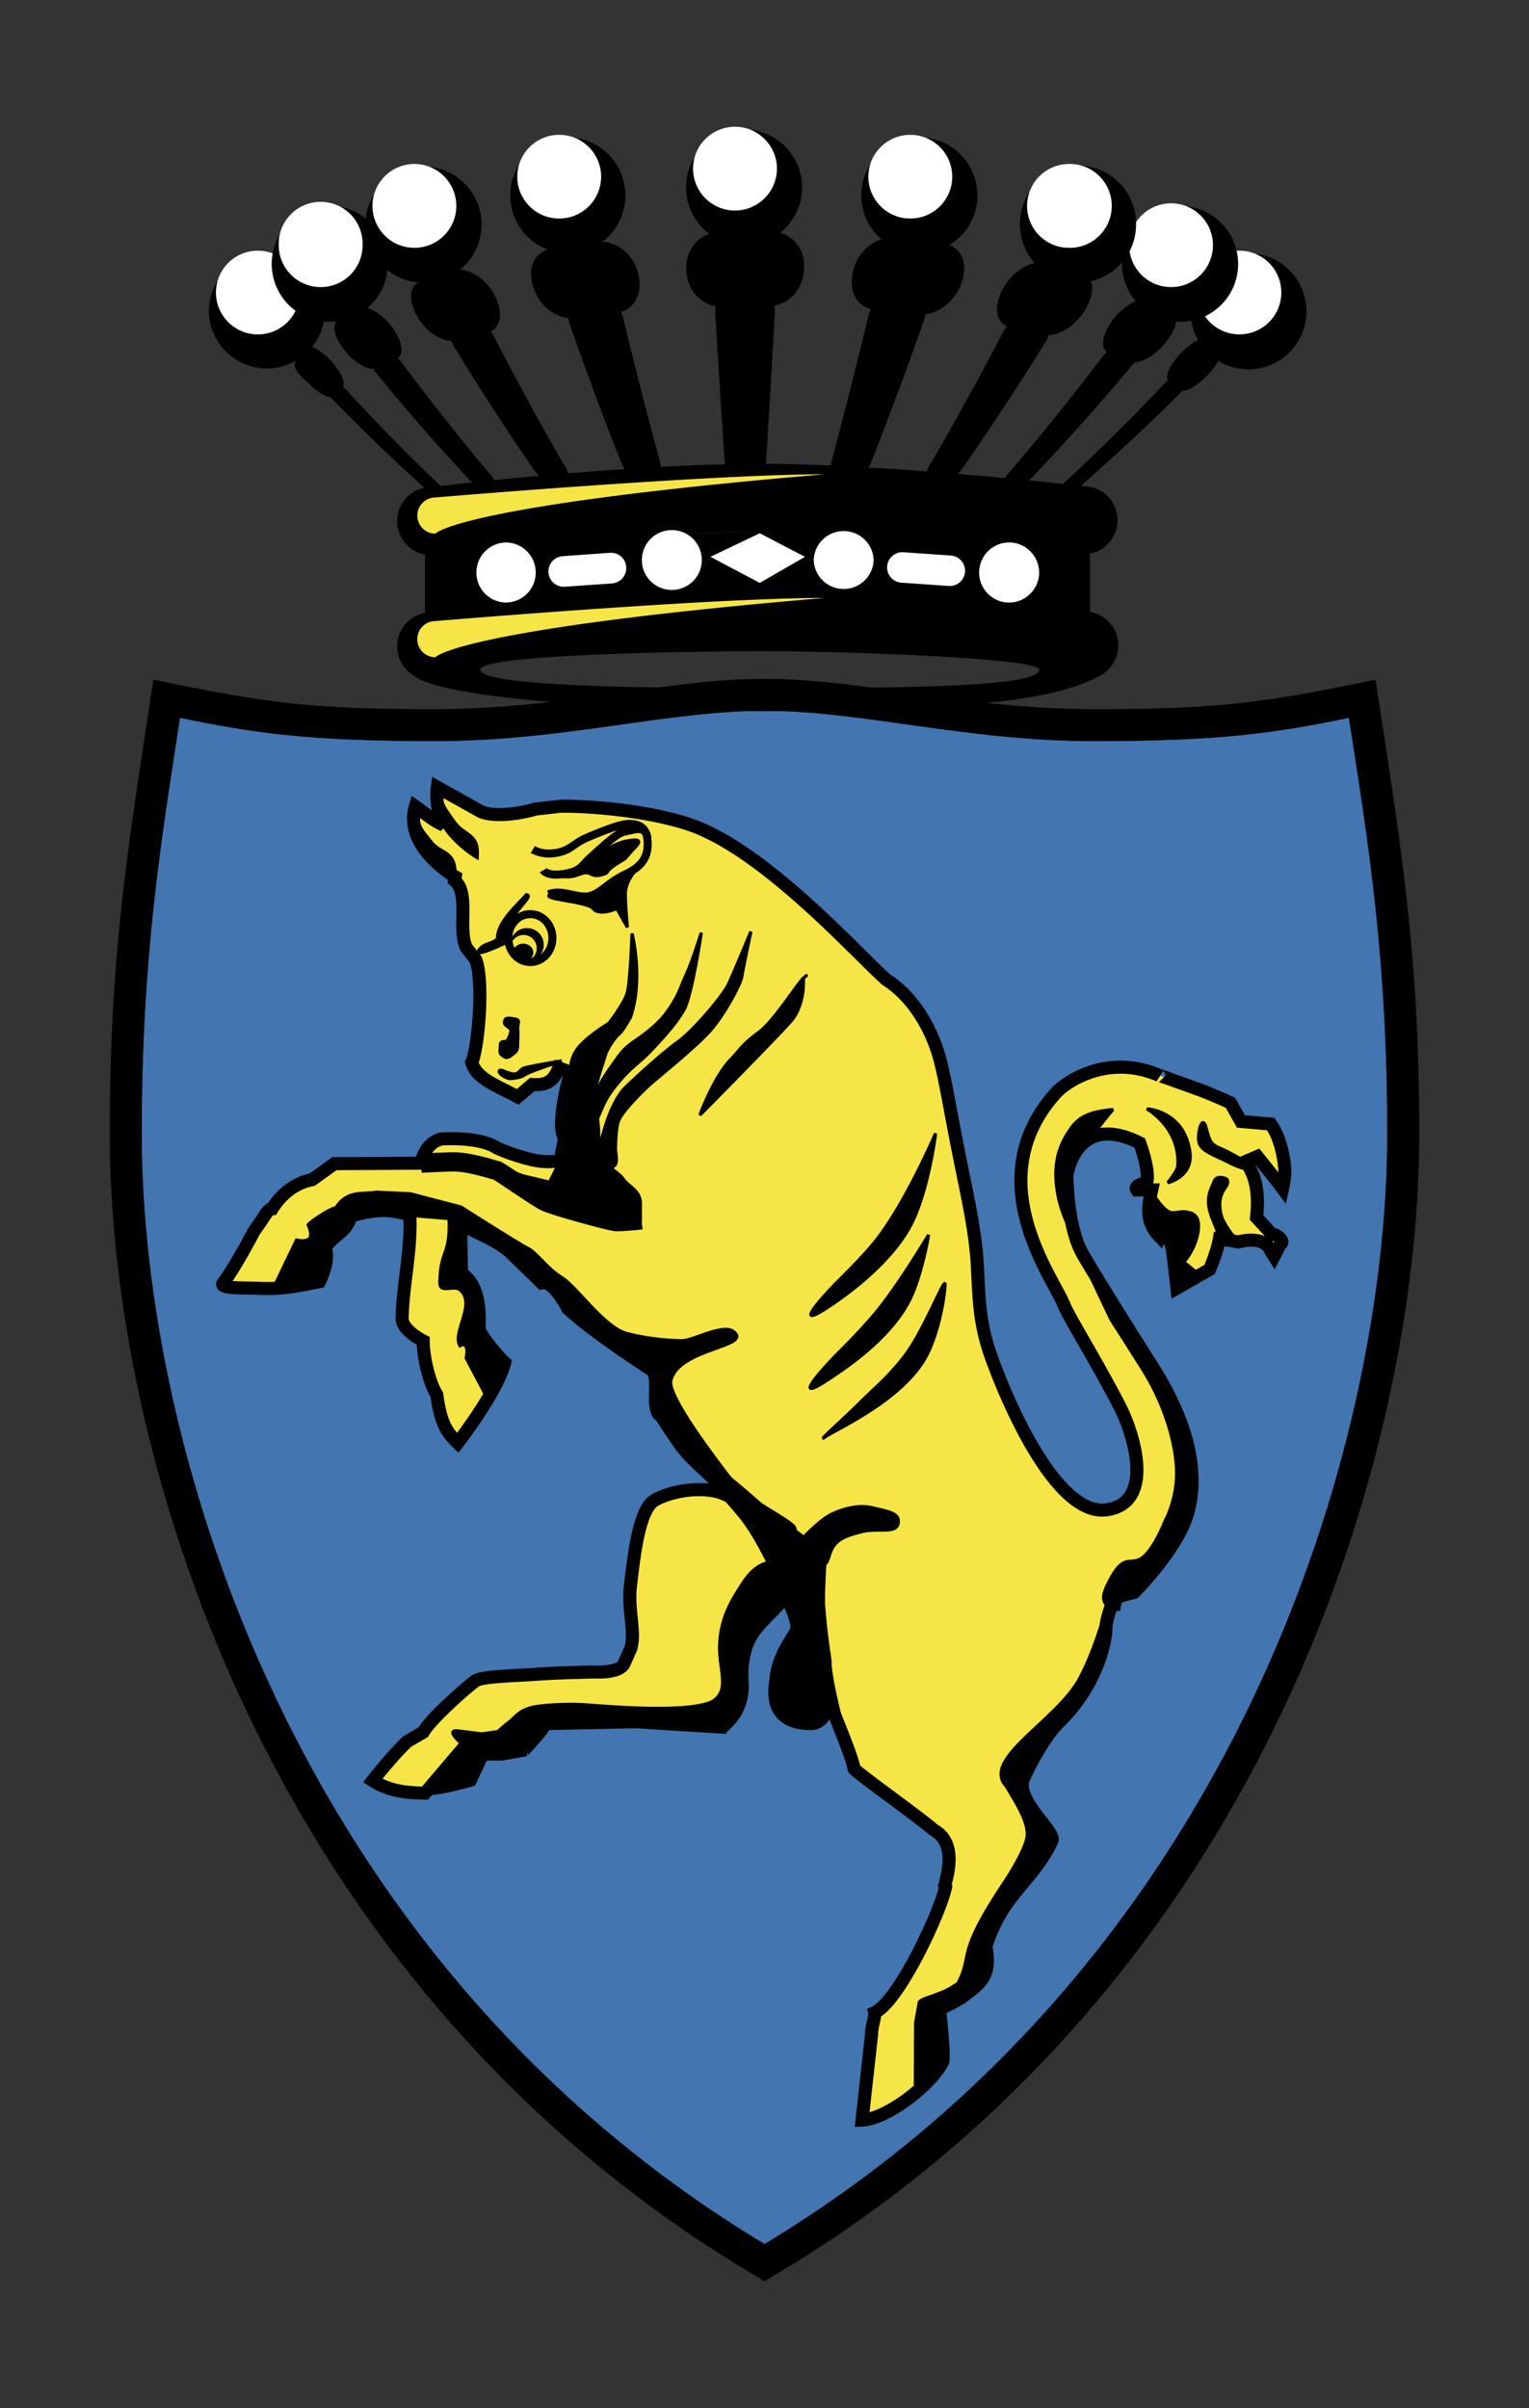 <?xml version="1.0" encoding="UTF-8" standalone="no"?>
<svg
   width="1176.205"
   height="1852.811"
   viewBox="0 0 90.688 142.856"
   version="1.1"
   id="svg50"
   sodipodi:docname="logo.svg"
   inkscape:version="1.3 (0e150ed, 2023-07-21)"
   xml:space="preserve"
   xmlns:inkscape="http://www.inkscape.org/namespaces/inkscape"
   xmlns:sodipodi="http://sodipodi.sourceforge.net/DTD/sodipodi-0.dtd"
   xmlns="http://www.w3.org/2000/svg"
   xmlns:svg="http://www.w3.org/2000/svg"><rect x="0" y="0" width="90.688" height="142.856" fill="#333333" stroke="none"/><defs
     id="defs50" /><sodipodi:namedview
     id="namedview50"
     pagecolor="#505050"
     bordercolor="#eeeeee"
     borderopacity="1"
     inkscape:showpageshadow="0"
     inkscape:pageopacity="0"
     inkscape:pagecheckerboard="0"
     inkscape:deskcolor="#505050"
     inkscape:zoom="0.20395904"
     inkscape:cx="600.61079"
     inkscape:cy="1627.7778"
     inkscape:window-width="2000"
     inkscape:window-height="1257"
     inkscape:window-x="0"
     inkscape:window-y="44"
     inkscape:window-maximized="1"
     inkscape:current-layer="svg50"
     showgrid="false"
     showguides="true"
     inkscape:lockguides="false"><inkscape:page
       x="0"
       y="0"
       width="90.688"
       height="142.856"
       id="page1"
       margin="0"
       bleed="0" /><inkscape:page
       x="100.688"
       y="0"
       width="58.282"
       height="89.68"
       id="page2"
       margin="0 0 0"
       bleed="0" /><sodipodi:guide
       position="153.825,80.614"
       orientation="0,-1"
       id="guide4"
       inkscape:locked="false" /></sodipodi:namedview><g
     id="g50"
     transform="translate(0.03,2.33)"
     style="display:inline"
     sodipodi:insensitive="true"><path
       d="m 45.315,130.797 c 28.052,-16.921 36.935,-47.528 36.935,-65.844 0,-10.542 -1.129,-17.305 -2.273,-24.697 -4.383,0.898 -7.562,1.379 -15.1,1.379 -7.664,0 -13.76,-1.798 -19.562,-1.798 -5.807,0 -11.904,1.798 -19.563,1.798 -7.538,0 -10.715,-0.481 -15.105,-1.379 -1.141,7.392 -2.271,14.154 -2.271,24.697 -0.001,18.316 8.884,48.923 36.939,65.844 z"
       fill-rule="evenodd"
       clip-rule="evenodd"
       fill="#4375b0"
       id="path2"
       sodipodi:nodetypes="cscsssccc" /><path
       d="m 70.578,16.141 a 3.445,3.445 0 0 1 3.447,-3.443 3.436,3.436 0 0 1 3.432,3.443 3.436,3.436 0 0 1 -3.432,3.439 3.446,3.446 0 0 1 -3.447,-3.439 z"
       fill-rule="evenodd"
       clip-rule="evenodd"
       id="path3" /><path
       d="m 71,15.023 a 2.477,2.477 0 0 1 2.484,-2.48 2.48,2.48 0 0 1 2.484,2.48 2.484,2.484 0 1 1 -4.968,0 z"
       fill-rule="evenodd"
       clip-rule="evenodd"
       fill="#ffffff"
       id="path4" /><path
       d="m 66.52,13.328 c 0,-1.897 1.549,-3.443 3.447,-3.443 1.898,0 3.439,1.546 3.439,3.443 0,1.902 -1.541,3.437 -3.439,3.437 -1.898,0 -3.447,-1.534 -3.447,-3.437 z"
       fill-rule="evenodd"
       clip-rule="evenodd"
       id="path5" /><path
       d="m 66.943,12.218 a 2.485,2.485 0 1 1 2.479,2.483 2.483,2.483 0 0 1 -2.479,-2.483 z"
       fill-rule="evenodd"
       clip-rule="evenodd"
       fill="#ffffff"
       id="path6" /><path
       d="m 60.469,10.994 a 3.442,3.442 0 1 1 6.883,0 3.44,3.44 0 0 1 -3.436,3.445 3.445,3.445 0 0 1 -3.447,-3.445 z"
       fill-rule="evenodd"
       clip-rule="evenodd"
       id="path7" /><path
       d="m 60.889,9.885 a 2.489,2.489 0 0 1 2.484,-2.488 2.488,2.488 0 1 1 0,4.975 2.483,2.483 0 0 1 -2.484,-2.487 z"
       fill-rule="evenodd"
       clip-rule="evenodd"
       fill="#ffffff"
       id="path8" /><path
       d="m 51.055,9.263 a 3.443,3.443 0 1 1 6.886,-0.002 3.443,3.443 0 0 1 -6.886,0.002 z"
       fill-rule="evenodd"
       clip-rule="evenodd"
       id="path9" /><path
       d="m 51.475,8.152 a 2.482,2.482 0 0 1 2.484,-2.483 c 1.375,0 2.49,1.11 2.49,2.483 a 2.484,2.484 0 0 1 -2.49,2.482 2.481,2.481 0 0 1 -2.484,-2.482 z"
       fill-rule="evenodd"
       clip-rule="evenodd"
       fill="#ffffff"
       id="path10" /><path
       d="m 40.661,8.789 a 3.441,3.441 0 1 1 3.441,3.443 3.441,3.441 0 0 1 -3.441,-3.443 z"
       fill-rule="evenodd"
       clip-rule="evenodd"
       id="path11" /><path
       d="m 41.077,7.676 a 2.483,2.483 0 0 1 2.48,-2.486 2.492,2.492 0 0 1 2.495,2.486 2.492,2.492 0 0 1 -2.495,2.484 2.484,2.484 0 0 1 -2.48,-2.484 z"
       fill-rule="evenodd"
       clip-rule="evenodd"
       fill="#ffffff"
       id="path12" /><path
       d="m 12.357,16.141 a 3.443,3.443 0 0 1 3.443,-3.443 3.444,3.444 0 0 1 3.446,3.443 3.445,3.445 0 0 1 -6.889,0 z"
       fill-rule="evenodd"
       clip-rule="evenodd"
       id="path13" /><path
       d="m 12.778,15.023 a 2.48,2.48 0 0 1 2.484,-2.48 2.483,2.483 0 1 1 0,4.967 2.486,2.486 0 0 1 -2.484,-2.487 z"
       fill-rule="evenodd"
       clip-rule="evenodd"
       fill="#ffffff"
       id="path14" /><path
       d="m 16.086,13.328 a 3.445,3.445 0 0 1 3.44,-3.443 3.446,3.446 0 0 1 3.443,3.443 3.438,3.438 0 0 1 -3.443,3.437 3.436,3.436 0 0 1 -3.44,-3.437 z"
       fill-rule="evenodd"
       clip-rule="evenodd"
       id="path15" /><path
       d="m 16.503,12.218 a 2.488,2.488 0 1 1 4.973,0 2.483,2.483 0 0 1 -2.488,2.483 2.484,2.484 0 0 1 -2.485,-2.483 z"
       fill-rule="evenodd"
       clip-rule="evenodd"
       fill="#ffffff"
       id="path16" /><path
       d="m 21.644,10.994 a 3.45,3.45 0 0 1 3.446,-3.443 3.444,3.444 0 0 1 0,6.888 3.447,3.447 0 0 1 -3.446,-3.445 z"
       fill-rule="evenodd"
       clip-rule="evenodd"
       id="path17" /><path
       d="m 22.061,9.885 a 2.494,2.494 0 0 1 2.486,-2.488 2.492,2.492 0 0 1 2.488,2.488 2.487,2.487 0 1 1 -4.974,0 z"
       fill-rule="evenodd"
       clip-rule="evenodd"
       fill="#ffffff"
       id="path18" /><path
       d="m 30.234,9.263 c 0,-1.9 1.543,-3.444 3.445,-3.444 a 3.444,3.444 0 0 1 0,6.887 3.447,3.447 0 0 1 -3.445,-3.443 z"
       fill-rule="evenodd"
       clip-rule="evenodd"
       id="path19" /><path
       d="m 30.652,8.152 a 2.482,2.482 0 0 1 2.484,-2.483 2.485,2.485 0 0 1 2.489,2.483 2.484,2.484 0 0 1 -2.489,2.482 2.48,2.48 0 0 1 -2.484,-2.482 z"
       fill-rule="evenodd"
       clip-rule="evenodd"
       fill="#ffffff"
       id="path20" /><path
       d="m 19.075,20.024 c 0.243,-0.231 1.057,0.38 1.448,0.793 a 114.447,114.447 0 0 0 5.505,5.607 c 0.301,0.295 0.594,0.694 0.27,0.756 -0.308,0.059 -0.889,-0.337 -1.132,-0.552 a 112.467,112.467 0 0 1 -5.408,-5.198 c -0.51,-0.534 -0.921,-1.176 -0.683,-1.406 z"
       fill-rule="evenodd"
       clip-rule="evenodd"
       id="path21" /><path
       d="m 17.523,18.956 c 0.17,-0.237 0.359,-0.475 0.567,-0.702 0.273,-0.234 1.09,0.34 1.561,0.873 0.583,0.673 0.87,1.306 0.604,1.543 a 5.916,5.916 0 0 0 -0.631,0.515 c -0.229,0.176 -0.936,-0.354 -1.306,-0.732 a 0.289,0.289 0 0 1 -0.027,-0.029 c -0.649,-0.533 -0.964,-1.011 -0.792,-1.24 0.001,-0.078 -0.009,-0.171 0.024,-0.228 z m 4.416,-0.838 c 0.427,-0.205 1.336,0.386 1.862,1.068 2.083,2.789 3.841,4.972 5.325,6.714 0.312,0.379 0.422,0.808 -0.011,0.857 -0.412,0.047 -1.018,-0.333 -1.34,-0.664 a 125.432,125.432 0 0 1 -5.476,-6.271 c -0.578,-0.73 -0.811,-1.478 -0.36,-1.704 z"
       fill-rule="evenodd"
       clip-rule="evenodd"
       id="path22" /><path
       d="m 19.981,16.695 c 0.396,-0.255 0.82,-0.51 1.261,-0.749 0.455,-0.208 1.432,0.339 2.029,1.197 0.628,0.905 0.656,1.629 0.199,1.841 a 17.92,17.92 0 0 0 -1.25,0.536 c -0.386,0.154 -1.202,-0.326 -1.735,-0.972 -0.656,-0.8 -0.88,-1.566 -0.504,-1.853 z m 7.13,-0.443 c 0.614,-0.167 1.648,0.447 2.173,1.41 1.712,3.319 3.111,5.827 4.264,7.785 0.266,0.471 0.134,0.899 -0.396,0.934 -0.504,0.038 -1.143,-0.342 -1.463,-0.766 a 151.07,151.07 0 0 1 -4.793,-7.395 c -0.554,-0.949 -0.46,-1.79 0.215,-1.968 z"
       fill-rule="evenodd"
       clip-rule="evenodd"
       id="path23" /><path
       d="m 24.864,14.38 a 39.91,39.91 0 0 1 2.147,-0.682 c 0.652,-0.154 1.805,0.427 2.361,1.615 0.53,1.158 0.168,1.919 -0.47,2.088 -0.68,0.145 -1.348,0.3 -1.994,0.47 -0.534,0.121 -1.511,-0.355 -2.111,-1.297 -0.667,-1.071 -0.546,-1.938 0.067,-2.194 z m 9.886,0.416 c 0.793,-0.095 1.87,0.578 2.188,1.766 0.9,3.722 1.62,6.468 2.205,8.579 0.131,0.534 -0.238,0.949 -0.831,0.967 -0.576,0.025 -1.212,-0.352 -1.441,-0.869 -0.828,-2.06 -1.843,-4.734 -3.106,-8.324 -0.375,-1.158 0.156,-2.009 0.985,-2.119 z"
       fill-rule="evenodd"
       clip-rule="evenodd"
       id="path24" /><path
       d="m 32.549,12.453 c 0.976,-0.169 1.97,-0.314 2.987,-0.439 0.823,-0.072 2.048,0.604 2.322,2.044 0.253,1.352 -0.533,2.077 -1.292,2.175 -0.898,0.091 -1.783,0.19 -2.654,0.305 -0.683,0.062 -1.789,-0.457 -2.251,-1.667 -0.521,-1.344 0.073,-2.243 0.888,-2.418 z m 11.608,1.708 c 0.887,-0.006 1.806,0.766 1.772,2.037 -0.217,3.86 -0.384,6.689 -0.519,8.845 -0.052,0.554 -0.612,0.953 -1.22,0.96 -0.609,0 -1.169,-0.393 -1.237,-0.947 -0.146,-2.158 -0.33,-4.977 -0.559,-8.824 -0.034,-1.258 0.869,-2.056 1.763,-2.071 z"
       fill-rule="evenodd"
       clip-rule="evenodd"
       id="path25" /><path
       d="m 42.469,11.467 a 76.198,76.198 0 0 1 3.382,-0.049 c 0.908,0.037 1.965,0.846 1.799,2.364 -0.141,1.39 -1.225,2.027 -2.004,2.046 -0.991,0 -1.984,0.01 -2.967,0.034 -0.77,-0.005 -1.846,-0.617 -1.993,-1.997 -0.154,-1.498 0.879,-2.34 1.783,-2.398 z m 11.265,3.1 c 0.854,0.085 1.42,0.931 1.033,2.132 a 260.633,260.633 0 0 1 -3.158,8.477 c -0.236,0.524 -0.885,0.911 -1.469,0.895 -0.602,-0.018 -0.986,-0.427 -0.859,-0.97 a 436.583,436.583 0 0 0 2.199,-8.698 c 0.333,-1.214 1.444,-1.917 2.254,-1.836 z"
       fill-rule="evenodd"
       clip-rule="evenodd"
       id="path26" /><path
       d="m 52.924,11.767 c 1.055,0.102 2.086,0.226 3.105,0.365 0.828,0.152 1.473,1.04 0.932,2.433 -0.498,1.264 -1.648,1.805 -2.35,1.757 a 99.02,99.02 0 0 0 -2.744,-0.256 c -0.777,-0.078 -1.594,-0.785 -1.33,-2.161 0.276,-1.482 1.533,-2.185 2.387,-2.138 z m 8.857,4.108 c 0.703,0.166 0.84,1.008 0.246,2.01 -2.016,3.238 -3.66,5.704 -5.012,7.626 -0.332,0.458 -1.01,0.833 -1.525,0.799 -0.545,-0.033 -0.699,-0.458 -0.434,-0.949 1.178,-2 2.621,-4.574 4.416,-8.002 0.565,-1.012 1.667,-1.635 2.309,-1.484 z"
       fill-rule="evenodd"
       clip-rule="evenodd"
       id="path27" /><path
       d="m 61.875,13.252 c 0.797,0.201 1.574,0.412 2.316,0.642 0.646,0.247 0.805,1.126 0.074,2.26 -0.654,1.011 -1.695,1.487 -2.266,1.377 a 56.605,56.605 0 0 0 -2.121,-0.447 c -0.662,-0.153 -1.07,-0.909 -0.508,-2.119 0.599,-1.258 1.825,-1.849 2.505,-1.713 z m 5.525,4.437 c 0.48,0.213 0.262,0.988 -0.369,1.763 a 149.609,149.609 0 0 1 -5.836,6.533 c -0.346,0.349 -0.988,0.735 -1.424,0.687 -0.449,-0.055 -0.363,-0.474 -0.031,-0.877 1.557,-1.798 3.406,-4.059 5.629,-6.971 0.602,-0.748 1.578,-1.339 2.031,-1.135 z"
       fill-rule="evenodd"
       clip-rule="evenodd"
       id="path28" /><path
       d="m 68.141,15.418 c 0.49,0.241 0.961,0.49 1.396,0.747 0.414,0.288 0.199,1.081 -0.529,1.938 -0.607,0.71 -1.484,1.186 -1.902,1.039 a 21.168,21.168 0 0 0 -1.369,-0.533 c -0.482,-0.204 -0.482,-0.942 0.189,-1.899 0.67,-0.933 1.726,-1.482 2.215,-1.292 z m 2.467,4.19 c 0.271,0.237 -0.156,0.897 -0.723,1.47 a 126.116,126.116 0 0 1 -5.832,5.429 c -0.283,0.239 -0.896,0.637 -1.223,0.58 -0.346,-0.061 -0.062,-0.47 0.271,-0.785 a 126.38,126.38 0 0 0 5.906,-5.849 c 0.46,-0.466 1.333,-1.077 1.601,-0.845 z"
       fill-rule="evenodd"
       clip-rule="evenodd"
       id="path29" /><path
       d="m 71.676,17.75 c 0.238,0.234 0.455,0.47 0.652,0.715 0.186,0.292 -0.227,0.961 -0.852,1.582 -0.434,0.436 -1.195,0.944 -1.455,0.771 a 11.638,11.638 0 0 0 -0.719,-0.529 c -0.287,-0.223 -0.006,-0.878 0.641,-1.6 0.545,-0.602 1.44,-1.173 1.733,-0.939 z m -46.131,8.818 c 0,0 11.259,-1.381 19.565,-1.381 7.707,0 19.169,1.327 19.169,1.327 a 2.02,2.02 0 0 1 0,4.039 c 0,0 -11.324,-1.323 -19.255,-1.323 -7.792,0 -19.479,1.374 -19.479,1.374 a 2.016,2.016 0 0 1 -2.018,-2.019 c 0,-1.118 0.899,-2.017 2.018,-2.017 z"
       fill-rule="evenodd"
       clip-rule="evenodd"
       id="path30" /><path
       d="m 25.174,30.267 c 0,0 12.103,-0.971 19.85,-1.04 7.65,-0.072 19.593,0.65 19.593,0.65 v 5.405 c 0,0 -11.893,-1.323 -19.507,-1.323 -7.734,0 -19.936,1.374 -19.936,1.374 z"
       fill-rule="evenodd"
       clip-rule="evenodd"
       id="path31" /><path
       d="m 25.545,33.995 c 0,0 11.831,-1.383 19.565,-1.383 7.486,0 19.169,1.328 19.169,1.328 1.117,0 2.018,0.904 2.018,2.021 0,1.114 -0.9,2.021 -2.018,2.021 0,0 0.164,-1.956 -19.169,-1.956 -20.565,0 -19.565,2.008 -19.565,2.008 a 2.017,2.017 0 0 1 -2.018,-2.019 c 0,-1.122 0.899,-2.02 2.018,-2.02 z"
       fill-rule="evenodd"
       clip-rule="evenodd"
       id="path32" /><path
       fill-rule="evenodd"
       clip-rule="evenodd"
       fill="#ffffff"
       d="m 42.11,30.703 2.922,1.547 2.683,-1.547 -2.683,-1.398 z m -8.77,-0.036 2.807,-0.204 c 0.5,-0.033 0.936,0.344 0.967,0.844 v 0.01 a 0.91,0.91 0 0 1 -0.841,0.964 l -2.806,0.197 a 0.91,0.91 0 0 1 -0.965,-0.84 0.903,0.903 0 0 1 0.838,-0.971 z m -5.115,0.971 c 0,-0.985 0.793,-1.786 1.779,-1.786 a 1.783,1.783 0 0 1 0,3.565 1.782,1.782 0 0 1 -1.779,-1.779 z m 9.814,-0.745 a 1.78,1.78 0 0 1 1.779,-1.778 1.776,1.776 0 1 1 0,3.553 c -0.98,0 -1.779,-0.795 -1.779,-1.775 z m 15.518,-0.462 2.803,0.195 a 0.91,0.91 0 0 1 0.848,0.966 0.91,0.91 0 0 1 -0.973,0.84 l -2.801,-0.196 a 0.906,0.906 0 0 1 -0.846,-0.965 0.907,0.907 0 0 1 0.969,-0.84 z m -5.324,0.462 a 1.778,1.778 0 0 1 3.554,0 1.778,1.778 0 0 1 -3.554,0 z m 9.812,0.745 c 0,-0.985 0.795,-1.786 1.775,-1.786 0.98,0 1.783,0.8 1.783,1.786 0,0.974 -0.803,1.779 -1.783,1.779 -0.98,0 -1.775,-0.805 -1.775,-1.779 z"
       id="path33" /><path
       d="m 45.631,90.662 c 0,0 -0.646,-0.003 -1.338,1.055 -0.688,1.055 -1.248,1.963 -1.343,3.435 -0.091,1.468 0.662,2.745 -0.417,3.602 -1.221,0.973 -7.123,0.383 -8.044,0.334 -0.916,-0.045 -2.501,0.012 -3.05,0.202 -0.557,0.178 -0.647,0.41 -1.104,0.78 a 8.037,8.037 0 0 0 -0.692,0.598 l -1.771,0.265 c 0.211,0.494 -0.332,0.332 -0.332,0.332 l -2.368,2.785 c -1.237,-0.024 -2.171,-0.16 -3.095,-0.75 0,0 1.122,-1.439 2.041,-2.313 l 0.954,-0.557 c 0.479,-0.851 2.751,-2.814 3.096,-3.044 0.409,-0.271 2.228,-0.294 3.667,-0.395 1.31,-0.098 3.381,-0.132 3.381,-0.132 0.495,0.022 1.531,-0.004 1.77,-0.502 l 0.375,-0.838 c 0.336,-0.954 -0.167,-2.293 0,-3.745 0.234,-2.065 0.547,-4.622 1.466,-5.12 1.136,-0.625 2.989,-0.808 4.034,-0.377 -0.38,-0.983 -1.628,-1.658 -2.508,-2.853 -0.485,-0.665 -1.172,-1.762 -1.172,-1.762 -0.642,-0.283 -0.071,-2.088 -0.503,-2.679 0,0 -3.515,-2.262 -5.024,-3.68 0,0 -0.877,-1.733 -1.56,-1.529 -0.556,-0.558 -1.814,-1.765 -1.814,-1.765 -0.734,-0.746 -2.413,-1.338 -2.995,-1.757 0.03,0.816 0.019,1.85 0.062,2.96 1.044,0.687 1.081,2.192 1.039,3.341 0.078,0.307 1.131,1.627 1.517,1.953 -0.443,1.744 -2.785,4.762 -2.785,4.762 -0.682,-0.666 -1.003,-1.155 -1.242,-2.858 -0.484,-0.785 -0.806,-2.299 -0.806,-3.191 0,0 -1.27,-0.632 -1.25,-1.347 0.036,-1.973 0.547,-3.892 0.462,-6.109 -1.339,-0.436 -2.154,-0.314 -3.489,0.042 -0.309,0.979 -0.801,0.95 -1.547,1.854 0.321,0.806 -0.326,2.043 -0.326,2.043 -1.228,0.238 -2.19,0.467 -3.608,0.396 -0.828,-0.045 -2.386,0.046 -2.102,-0.325 0.712,-0.923 1.826,-3.063 1.826,-3.063 l 0.362,-0.515 c 0.164,-0.229 0.472,-0.828 0.72,-0.828 0.668,-1.075 1.603,-1.575 2.364,-1.715 l 1.324,-0.95 5.14,-0.027 c 0.125,-0.634 0.51,-1.276 1.212,-1.438 0,0 2.233,-0.165 3.302,0.542 0,0 0.616,0.273 1.026,0.396 1.021,0.322 1.574,0.492 2.708,0.364 l 0.263,-1.365 c -0.434,-0.462 0.017,-2.878 0.376,-3.891 l -0.726,-0.26 c -0.295,0.795 -0.731,1.046 -1.571,0.985 l -0.859,0.732 c -1.38,-0.732 -2.448,-1.094 -2.727,-2.043 0.401,-0.921 0.719,-4.814 0.239,-6.085 l -0.56,-0.725 c -0.531,-1.132 0.218,-3.236 -0.698,-3.981 l 0.039,-0.223 c 0,0 -3.072,-1.755 -2.366,-4.172 0.682,0.476 1.007,0.805 1.673,1.105 -0.548,-1.105 -0.37,-2.248 -0.37,-2.248 l 2.603,1.46 c 0.826,0.322 2.258,0.124 3.212,-0.16 l 1.403,-0.159 c 0.241,-0.049 4.333,0 7.55,1.01 4.479,1.407 10.022,7.63 11.847,9.258 1.545,0.982 2.576,2.729 3.088,4.363 0.33,1.057 0.648,2.981 1.02,4.899 0.584,3.081 1.211,5.471 1.32,7.944 0.098,2.181 0.16,3.473 0.93,5.516 1.08,2.905 3.881,9.168 6.75,8.735 2.848,-0.427 1.607,-4.479 0.75,-6.138 -1.336,-2.594 -3.02,-5.294 -3.289,-5.979 -0.619,-1.601 -5.131,-7.434 -0.51,-12.594 0.666,-0.737 3.139,-2.349 6.139,-1.058 -0.025,-0.022 2.467,0.88 2.467,0.88 0.719,0.27 1.762,0.746 1.762,0.746 l 0.621,1.107 1.764,0.153 c 0.697,0.963 0.838,2.444 0.842,2.812 0.006,0.361 -0.135,1.013 -0.135,1.013 l -0.266,-0.355 -1.232,-1.544 -0.709,0.305 c 0.732,0.935 0.791,2.18 0.662,3.315 l 0.932,1.011 c 0.258,-0.058 0.791,0.444 0.477,0.57 l -0.367,0.716 -0.199,-0.314 c 0,0 -0.236,-0.951 -1.945,-0.531 -0.402,-0.093 -1.102,-0.178 -1.102,-0.178 -0.123,0.733 -0.576,1.806 -0.576,1.806 l -1.939,1.109 c -0.078,-0.708 -0.264,-2.255 -0.264,-2.255 l -0.131,-0.528 -0.617,-0.441 -0.043,0.135 c -0.801,-0.84 -0.68,-1.69 -0.443,-2.736 h -0.883 c -0.191,-0.257 0.441,-0.419 0.576,-0.399 0.229,-0.699 -0.4,-2.384 -0.4,-2.384 -3.779,-1.902 -4.322,1.899 -4.322,1.899 0,0 0,3.063 0.928,4.679 0.955,1.677 4.203,6.784 4.234,6.838 1.156,1.871 2.93,5.248 1.998,8.542 -0.596,2.128 -3.164,4.697 -3.164,4.697 -1.191,0.307 -1.186,0.339 -1.35,0.767 -0.158,0.433 -0.332,1.022 -0.332,1.341 0,0.918 -0.605,3.465 -2.777,5.594 -1.105,1.079 -2.115,3.353 -2.115,3.353 -0.506,1.29 1.939,3.151 1.691,3.678 -1.143,2.439 -2.928,3.127 -3.92,6.272 0.348,1.84 -0.395,2.22 -1.33,2.949 -0.477,0.374 -1.424,0.753 -1.424,0.753 0.025,0.132 0.35,3.129 0.162,3.186 -0.639,1.282 -3.217,3.336 -4.75,3.415 l 0.564,-5.103 c -0.033,-0.275 0.236,-1.127 0.191,-1.278 1.457,-0.699 3.914,-6.009 4.199,-7.457 l -0.047,-0.088 c 0.32,-1.175 0.541,-2.616 -0.666,-3.29 -0.83,-0.737 -4.592,-3.404 -4.717,-3.634 -0.152,-0.838 -1.174,-3.175 -1.469,-4.005 0,0 -0.17,1.332 -1.092,1.332 -2.65,0 -2.105,-2.224 -2.062,-2.682 0.135,-1.481 1.199,-2.612 1.234,-2.95 0.053,-0.461 -0.443,-1.52 -0.443,-1.52 z"
       fill-rule="evenodd"
       clip-rule="evenodd"
       fill="#f6e546"
       stroke="#000000"
       stroke-width="0.775"
       stroke-miterlimit="2.613"
       id="path34" /><path
       d="m 30.243,53.71 a 0.98,0.98 0 0 1 0.987,-0.979 0.987,0.987 0 1 1 -0.987,0.979 z m 0,0.212 c 0,-0.431 0.349,-0.785 0.785,-0.785 0.428,0 0.775,0.354 0.775,0.785 a 0.78,0.78 0 1 1 -1.56,0 z"
       fill-rule="evenodd"
       clip-rule="evenodd"
       fill="#ca0088"
       id="path35" /><path
       d="m 30.243,53.71 a 0.98,0.98 0 0 1 0.987,-0.979 0.987,0.987 0 1 1 -0.987,0.979 z"
       fill-rule="evenodd"
       clip-rule="evenodd"
       id="path36" /><path
       d="m 30.243,53.922 c 0,-0.431 0.349,-0.785 0.785,-0.785 0.428,0 0.775,0.354 0.775,0.785 a 0.78,0.78 0 1 1 -1.56,0 z"
       fill-rule="evenodd"
       clip-rule="evenodd"
       fill="#f6e546"
       id="path37" /><path
       d="m 30.046,58.551 c 0.201,0.162 0.275,0.132 0.201,0.421 -0.071,0.293 -0.233,0.489 -0.233,0.489 0,0 -0.36,-0.057 -0.36,0.169 0,0.229 -0.09,0.522 0.069,0.617 0.161,0.103 0.234,0.265 0.558,0.042 0.325,-0.239 0.391,-0.291 0.391,-0.658 0,-0.365 0.034,-0.689 0,-0.948 -0.03,-0.261 0.195,-0.49 -0.131,-0.551 -0.323,-0.067 -0.592,-0.101 -0.622,0.062 -0.037,0.165 -0.078,0.191 0.127,0.357 z m -0.458,2.65 c -0.095,0.127 0.425,0.485 0.692,0.453 0.268,-0.033 0.617,-0.061 0.813,-0.223 0.197,-0.165 2.195,-0.825 2.195,-0.825 0,0 -1.998,0.33 -2.259,0.433 -0.296,0.125 -0.253,0.421 -0.717,0.327 -0.463,-0.1 -0.625,-0.295 -0.724,-0.165 z m 14.206,26.327 c -1.342,-1.598 -2.97,-3.178 -3.44,-4.104 l -1.172,-1.762 c -0.642,-0.283 0.175,-2.206 -0.503,-2.679 -1.926,-1.339 -2.595,-1.842 -5.024,-3.68 -0.381,-0.727 -1.56,-1.529 -1.56,-1.529 -0.556,-0.558 -1.814,-1.765 -1.814,-1.765 -0.734,-0.746 -2.413,-1.338 -2.995,-1.757 l -2.972,-1.76 2.999,0.786 c 0,0 3.433,2.192 3.96,2.449 0.531,0.258 1.15,1.212 2.005,1.725 0.851,0.513 2.523,2.95 3.823,3.314 1.303,0.358 2.725,0.442 3.34,0.442 0.614,0 2.4,-1.008 3.012,-0.557 1.249,0.919 -3.254,0.979 -3.696,2.921 -0.215,0.939 2.777,4.834 3.701,6.03 0.836,1.089 3.571,2.307 3.651,2.725 0.092,0.434 0.271,1.121 0.867,1.55 0.596,0.426 0.896,1.562 0.812,2.588 -0.086,1.028 0.4,3.449 0.4,3.719 0,1.471 1.436,6.408 1.436,6.408 l -3.471,-8.376 c -10e-4,0.002 -1.606,-4.594 -3.359,-6.688 z m -8.635,-35.952 c 0.363,0.459 1.398,-0.01 1.398,-0.01 l 0.625,1.114 c 0,0 -0.18,-1.777 -0.105,-2.22 0.165,-1.014 1.166,-1.485 0.044,-0.954 -1.117,0.526 -1.485,1.146 -2.167,1.316 -0.677,0.183 -1.513,-0.453 -2.301,-0.12 -0.789,0.329 2.141,0.417 2.506,0.874 z m 1.352,18.566 c -0.613,-0.181 -1.454,-0.4 -2.182,-0.549 -1.374,-0.277 -2.205,-0.827 -2.205,-0.827 l 0.555,-1.192 0.517,-1.033 0.261,-1.365 c -0.434,-0.462 0.017,-2.878 0.376,-3.891 0,0 -0.146,-0.792 0.496,-1.528 0.646,-0.729 1.75,-1.375 1.75,-1.375 0,0 0.909,-1.156 1.093,-1.803 0.187,-0.635 0.287,-3.529 0.287,-3.529 0,0 0.681,2.703 -0.095,4.963 0,0 -0.481,0.868 -0.684,1.003 -0.204,0.133 -0.727,0.93 -0.794,1.203 -0.069,0.274 -0.544,1.586 -0.608,2.195 -0.072,0.613 0.198,1.692 0.198,2.485 0,0.795 0.293,1.223 0.544,1.743 0.251,0.524 0.66,0.591 0.93,1 0.272,0.401 1,0.658 1,1.399 v 0.999 l -1,0.07 z"
       fill-rule="evenodd"
       clip-rule="evenodd"
       stroke="#000000"
       stroke-width="0.192"
       stroke-miterlimit="2.613"
       id="path38" /><path
       d="m 35.143,63.568 c 0.062,-1.339 0.791,-2.197 1.402,-3.075 0.605,-0.886 1.064,-1.003 1.737,-1.542 0.681,-0.543 1.07,-0.929 1.542,-1.675 0.474,-0.746 0.521,-1.084 0.859,-1.807 0.34,-0.728 0.881,-2.467 0.881,-2.467 0,0 -0.562,3.749 -1.016,4.546 -0.455,0.79 -0.978,1.382 -1.793,2.263 -0.808,0.88 -1.194,1.021 -1.941,1.874 -0.747,0.865 -0.93,1.224 -1.269,2.02 -0.34,0.789 -0.472,1.195 -0.402,-0.137 z"
       fill-rule="evenodd"
       clip-rule="evenodd"
       stroke="#000000"
       stroke-width="0.192"
       stroke-miterlimit="2.613"
       id="path39" /><path
       d="m 35.611,65.488 c 0,0 0.457,-2.327 1.477,-3.329 0.374,-0.369 2.146,-2.006 3.074,-2.669 0.93,-0.654 2.687,-2.739 3.007,-3.414 0.321,-0.674 1.337,-3.141 1.337,-3.141 0,0 -0.475,2.213 -0.538,2.669 -0.07,0.453 -1.002,2.213 -1.877,3.211 -0.885,0.996 -3.335,2.96 -3.675,3.278 -0.333,0.321 -1.67,1.589 -1.808,2.201 -0.134,0.605 -0.134,1.401 -0.134,1.607 0,0.201 0.252,1.06 -0.34,0.993 -0.589,-0.067 -0.725,-1.335 -0.725,-1.335 z m -11.326,4.276 c -1.341,-0.436 -2.156,-0.314 -3.491,0.042 -0.309,0.979 -0.801,0.95 -1.547,1.854 0.321,0.806 -0.326,2.043 -0.326,2.043 -0.744,0.137 -2.704,0.324 -2.704,0.324 l 1.343,-2.791 c 0,0 0.566,0.141 0.767,-0.095 0.207,-0.244 -0.078,-0.809 -0.078,-0.809 0.163,-0.229 1.403,-1.017 1.651,-1.017 0.666,-1.067 1.633,-0.773 2.392,-0.919 l 2.022,0.097 2.294,1.468 z"
       fill-rule="evenodd"
       clip-rule="evenodd"
       stroke="#000000"
       stroke-width="0.192"
       stroke-miterlimit="2.613"
       id="path40" /><path
       d="m 27.285,70.253 c 0.033,0.816 0.019,1.85 0.062,2.96 1.044,0.687 1.081,2.192 1.039,3.341 0.078,0.307 1.131,1.627 1.517,1.953 -0.156,0.62 -1,2.151 -1,2.151 l -1.281,-2.422 c 0,0 0.234,-1.044 -0.371,-0.735 -0.479,-0.779 1.005,-2.522 -0.012,-3.324 -0.386,-0.305 -1.197,0.274 -1.181,-0.44 0.043,-1.983 0.636,-1.557 0.549,-3.776 z m 16.172,15.351 c -1.954,-1.733 3.489,2.628 4.344,4.183 0.85,1.557 0.9,1.23 0.986,2.68 0.084,1.452 0.311,3.185 0.4,3.719 0.08,0.531 -0.453,-1.848 -0.371,-4.19 0.088,-2.345 0.029,-1.021 0.338,-2.039 0.246,-0.838 0.701,-1.119 1.932,-1.426 0.994,-0.245 2.125,0.187 2.164,-0.583 0.029,-0.489 -0.49,-0.592 -1.588,-0.84 -0.75,-0.17 -1.613,0.054 -2.262,0.34 -0.754,0.33 -1.758,1.42 -1.758,1.42 0,0 -3.433,-2.598 -4.185,-3.264 z m 5.697,12.985 c 0,0 -0.17,1.332 -1.092,1.332 -2.65,0 -2.105,-2.224 -2.062,-2.682 0.135,-1.481 1.199,-2.612 1.234,-2.95 0.053,-0.461 -0.443,-1.52 -0.443,-1.52 z m 16.739,-6.45 c 0,0.92 -0.938,5.57 -3.109,7.699 -1.105,1.079 -2.115,3.353 -2.115,3.353 -0.506,1.29 1.939,3.151 1.691,3.678 -1.143,2.439 -2.486,3.276 -3.92,6.272 0.348,1.84 -0.395,2.22 -1.33,2.949 -0.477,0.374 -1.424,0.753 -1.424,0.753 0.025,0.132 -0.143,3.574 0.162,3.186 -0.275,0.559 -0.68,0.93 -1.586,1.679 l 0.018,-4.036 0.211,-1.188 c -0.041,-0.275 1.424,-0.439 2.307,-1.175 0.922,-1.749 -0.209,-1.577 2.818,-6.083 0,0 1.082,-1.626 1.262,-2.515 0.17,-0.834 -0.586,-2.01 -1.209,-3.055 -1.559,-1.634 3.004,-3.888 4.359,-6.448 1.181,-2.238 1.865,-5.384 1.865,-5.069 z m -16.412,-13.989 c 0,0 -2.918,3.007 -0.502,1.428 0.914,-0.598 3.695,-2.379 4.918,-4.746 0.729,-1.411 1.152,-3.906 1.152,-3.906 0,0 -1.779,3.005 -3.203,4.706 -0.856,1.033 -2.365,2.518 -2.365,2.518 z m 1.378,2.85 c -0.754,0.756 -2.518,2.33 -1.955,1.916 0.551,-0.414 4.637,-2.177 6.033,-4.854 0.775,-1.5 1.084,-3.696 1.084,-4.196 0,-0.494 -1.23,2.715 -2.371,4.22 -0.953,1.253 -1.673,1.798 -2.791,2.914 z m -7.498,-20.527 c 0.375,-0.369 0.649,-0.872 1.579,-1.531 0.929,-0.659 2.335,-2.938 2.677,-3.238 0.404,-0.351 0,0 0,0 0,0 0.129,1.56 -0.748,2.562 -0.879,0.995 -5.389,5.556 -5.389,5.556 0,0 0.865,-2.352 1.881,-3.349 z m -18.415,6.203 c 0.779,0.066 1.157,0.093 1.857,-0.08 0,0 2.159,0.158 3.226,0.867 l 2.095,1.303 0.491,-0.949 -1.612,-0.386 c -0.499,-0.146 -2.157,-0.979 -2.405,-0.979 -0.257,0 -1.475,-0.249 -1.723,-0.249 -0.249,0 -0.76,0.326 -1.187,0.326 -0.428,10e-4 -0.742,0.147 -0.742,0.147 z m 24.587,7.147 c 0,0 -2.93,3.004 -0.512,1.425 0.916,-0.591 3.566,-2.431 4.875,-4.734 1.115,-1.974 1.566,-5.603 1.566,-5.603 0,0 -1.783,4.161 -3.566,6.393 -0.841,1.052 -2.363,2.519 -2.363,2.519 z m -22.562,-24.138 c 0,0 -3.072,-1.755 -2.366,-4.172 0.172,1.364 0.395,1.396 0.94,2.111 0.424,0.556 1.078,0.548 1.319,1.208 0.116,0.314 0.107,0.853 0.107,0.853 z m 1.302,-1.138 c 0,0 -3.077,-1.758 -2.365,-4.177 0.252,1.096 0.511,1.366 1.046,2.115 0.434,0.607 1.132,0.667 1.294,1.391 0.055,0.257 0.025,0.671 0.025,0.671 z"
       fill-rule="evenodd"
       clip-rule="evenodd"
       stroke="#000000"
       stroke-width="0.192"
       stroke-miterlimit="2.613"
       id="path41" /><path
       d="m 32.191,49.296 c 0,0 0.22,0.389 1.25,0.215 1.034,-0.182 0.968,-0.458 1.64,-1.048 0.658,-0.584 1.46,-1.381 1.963,-1.464 0.508,-0.09 1.237,-0.438 1.324,0.421 0.091,0.862 -0.126,1.556 -1.248,2.087 -1.117,0.526 -1.485,1.146 -2.167,1.316 -0.677,0.183 -1.656,-0.43 -2.445,-0.101"
       fill="none"
       stroke="#000000"
       stroke-width="0.475"
       stroke-miterlimit="2.613"
       id="path42" /><path
       d="m 32.4,49.484 c 0,0 -0.042,0.113 1.001,0.193 1.133,0.083 1.098,-0.489 1.766,-1.064 0.666,-0.569 1.465,-0.963 1.969,-1.047 0.507,-0.09 1.006,-0.146 0.509,0.366 -0.839,0.867 -0.301,0.485 -0.979,0.906 -1.043,0.655 -0.378,0.552 -1.059,0.737 -0.676,0.173 -0.515,-0.352 -1.308,-0.027 -0.788,0.326 -1.899,-0.064 -1.899,-0.064 z m -1.905,4.694 c 0,-0.24 0.229,-0.434 0.507,-0.434 0.285,0 0.505,0.193 0.505,0.434 0,0.241 -0.22,0.436 -0.505,0.436 -0.278,0 -0.507,-0.195 -0.507,-0.436 z"
       fill-rule="evenodd"
       clip-rule="evenodd"
       stroke="#000000"
       stroke-width="0.192"
       stroke-miterlimit="2.613"
       id="path43" /><path
       d="m 30.118,53.323 c 0,-0.794 0.582,-1.425 1.304,-1.425 0.729,0 1.313,0.631 1.313,1.425 0,0.783 -0.584,1.42 -1.313,1.42 -0.723,0 -1.304,-0.636 -1.304,-1.42 z"
       fill="none"
       stroke="#000000"
       stroke-width="0.475"
       stroke-miterlimit="2.613"
       id="path44" /><path
       d="m 28.517,53.877 c 0.218,-0.223 0.754,-0.272 0.959,-0.514 0,-0.912 0.907,-1.751 1.721,-2.613 0.59,0.078 -1.57,1.479 -1.202,2.833 0,0 -2.318,1.133 -1.478,0.294 z m 35.565,18.01 c 0.025,0.06 0.057,0.114 0.092,0.172 0.955,1.677 4.203,6.784 4.234,6.838 1.156,1.871 3.133,5.312 1.998,8.542 -0.648,1.866 -3.076,4.023 -3.076,4.023 -0.961,0.713 -1.006,1.679 -1.006,1.679 0,0 -1.344,0 -0.736,-1.303 1.008,-2.169 1.342,-1.251 2.074,-1.716 0.738,-0.461 1.42,-2.234 1.42,-2.234 0,0 0.676,-1.195 0.676,-2.815 0,-1.619 -0.656,-4.041 -2.061,-6.246 -1.396,-2.209 -1.83,-2.876 -1.83,-2.876 l -1.184,-2.499 z m 4.86,-2.612 c 0.627,0.686 0.84,0.073 1.699,0.375 0.857,0.311 0.223,2.194 -0.469,2.883 l 0.93,0.756 -1.328,0.801 c -0.078,-0.708 -0.264,-2.255 -0.264,-2.255 l -0.131,-0.528 -0.617,-0.441 -0.043,0.135 c -0.801,-0.84 -0.68,-1.69 -0.443,-2.736 0,0 0.041,0.317 0.666,1.01 z m 4.458,2.078 c 0.066,-0.102 -0.215,0.013 -0.137,-0.089 l -0.975,-0.089 c 0,0 0.117,0.076 -0.398,-1.181 -0.508,-1.247 -0.076,-1.762 0.078,-2.201 0.145,-0.438 0.654,-0.219 0.654,-0.219 0,0 0.371,0.068 0,0.581 -0.363,0.522 -0.363,1.038 -0.217,1.625 0.15,0.585 0.995,1.573 0.995,1.573 z m -8.666,-6.103 c -1.086,0.249 -1.488,2.131 -1.488,2.131 0,0 -0.328,2.123 0.504,3.78 0,0 -0.732,-1.116 -1.016,-2.534 -0.316,-1.606 -0.111,-2.892 0.852,-4.14 0.561,-0.745 1.42,-0.886 2.398,-0.998 -1.337,1.579 -1.25,1.761 -1.25,1.761 z m 5.811,0.785 c -0.328,-2.478 -2.551,-2.581 -2.551,-2.581 0,0 1.99,1.103 1.834,3.385 -0.014,0.282 -0.592,0.993 -0.592,0.993 0,0 1.498,-0.338 1.309,-1.797 z m 0.953,-1.478 c 0.232,0.857 0.293,1.009 0.846,1.234 0.551,0.232 1.488,0.795 1.488,0.795 l 0.055,0.375 c 0,0 -0.086,0.137 -1.006,-0.32 -0.918,-0.463 -1.629,-0.678 -1.779,-1.155 -0.157,-0.473 0.17,-1.793 0.396,-0.929 z m -46.302,39.492 2.344,-2.785 c 0,0 -1.171,-0.919 -0.504,-0.919 l 2.607,0.322 c 0,0 0.23,-0.233 0.692,-0.598 0.457,-0.37 0.547,-0.603 1.104,-0.78 0.548,-0.19 2.134,-0.247 3.05,-0.202 0.921,0.049 6.824,0.639 8.044,-0.334 1.079,-0.856 0.326,-2.134 0.417,-3.602 0.095,-1.472 0.655,-2.38 1.343,-3.435 0.693,-1.058 1.338,-1.055 1.338,-1.055 l 1.107,2.02 c -1.63,1.72 -2.217,2.006 -2.446,3.729 -0.069,0.51 0,1.341 0,1.341 -0.083,1.715 -1.016,2.294 -1.343,2.677 a 937.747,937.747 0 0 1 -5.253,-0.329 l -5.208,0.11 c -0.298,0.54 -1.34,1.568 -1.279,1.546 l -1.457,0.263 h -0.97 l -0.707,1.501 c 0.001,0.001 -2.242,0.667 -2.879,0.53 z"
       fill-rule="evenodd"
       clip-rule="evenodd"
       stroke="#000000"
       stroke-width="0.192"
       stroke-miterlimit="2.613"
       id="path45" /><path
       d="m 24.945,66.676 c 0,0 0.835,-0.054 1.858,-0.08 1.021,-0.021 2.544,0.513 2.635,0.513 0.089,0 2.326,1.575 2.859,1.838 0.533,0.265 3.836,1.17 4.213,1.195 0.392,0.019 1.509,-0.105 1.509,-0.105"
       fill="none"
       stroke="#000000"
       stroke-width="1.142"
       stroke-miterlimit="2.613"
       id="path46" /><path
       d="m 24.987,36.199 c 2.024,-1.866 18.31,-1.887 20.05,-1.887 1.739,0 18.03,0.021 20.055,1.887 0.162,0.156 0.918,-0.048 0.918,0.384 0,1.986 -6.195,2.652 -7.088,2.734 -3.553,0.333 -8.463,0.544 -13.885,0.544 -1.74,0 -19.129,-0.304 -20.697,-2.271 -0.141,-0.181 0.242,-0.076 0.242,-0.506 a 1.207,1.207 0 0 1 0.405,-0.885 z m 36.63,1.193 c 0,-0.663 -11.123,-1.093 -16.581,-1.093 -2.336,0 -16.579,0.124 -16.579,1.093 0,1.209 14.294,1.077 16.579,1.077 5.458,0 16.581,0.132 16.581,-1.077 z"
       fill-rule="evenodd"
       clip-rule="evenodd"
       id="path47" /><path
       d="m 45.315,130.797 c 28.052,-16.921 36.935,-47.528 36.935,-65.844 0,-10.542 -1.129,-17.305 -2.273,-24.697 -4.383,0.898 -7.562,1.379 -15.1,1.379 -7.664,0 -13.76,-1.798 -19.562,-1.798 -5.807,0 -11.904,1.798 -19.563,1.798 -7.538,0 -10.715,-0.481 -15.105,-1.379 -1.141,7.392 -2.271,14.154 -2.271,24.697 -0.001,18.316 8.884,48.923 36.939,65.844 z m 0,-92.857 c 5.802,0 11.898,1.802 19.562,1.802 7.174,0 9.955,-0.342 16.678,-1.754 1.566,10.231 2.594,16.377 2.594,26.966 0,18.57 -8.887,49.461 -36.973,66.925 l -1.861,1.126 c 0,0 0.537,-0.297 0,0 l -1.863,-1.126 c -28.09,-17.464 -36.973,-48.355 -36.973,-66.925 0,-10.589 1.024,-16.735 2.591,-26.966 6.723,1.412 9.503,1.754 16.682,1.754 7.659,-10e-4 13.756,-1.802 19.563,-1.802 z"
       fill-rule="evenodd"
       clip-rule="evenodd"
       id="path48" /><path
       d="m 25.794,34.514 c 0,0 16.268,-1.374 23.101,-1.374 -21.85,1.853 -23.101,3.522 -23.101,3.522 a 1.074,1.074 0 0 1 0,-2.148 z m 0,-7.333 c 0,0 16.268,-1.376 23.101,-1.376 -21.85,1.855 -23.101,3.523 -23.101,3.523 a 1.069,1.069 0 0 1 -1.071,-1.072 c 0,-0.591 0.48,-1.075 1.071,-1.075 z"
       fill-rule="evenodd"
       clip-rule="evenodd"
       fill="#f6e546"
       id="path49" /><path
       d="m 31.57,48.069 c 0,0 0.514,0.303 1.18,0.226 1.035,-0.115 1.125,-0.516 1.936,-0.888 0.813,-0.362 1.81,-0.743 2.316,-0.836 0.506,-0.083 1.279,-0.011 1.366,0.849"
       fill="none"
       stroke="#000000"
       stroke-width="0.475"
       stroke-miterlimit="2.613"
       id="path50" /></g><g
     inkscape:label="Layer 1"
     inkscape:groupmode="layer"
     id="layer1"
     transform="matrix(0.291,0,0,0.291,100.688,0)"><path
       id="rect3"
       style="opacity:1;fill:#4375b0;stroke:#000000;stroke-width:4;stroke-dasharray:none;stroke-opacity:1"
       d="m 31.075,93.833 c 36.497,6.95 43.425,-10.599 69.959,-10.472 26.534,0.127 36.285,17.422 67.89,10.472 C 189.135,139.428 200,238.799 100,287.531 v 0 C 1.4534014e-5,238.799 20.139,115.254 31.075,93.833 Z"
       sodipodi:nodetypes="cscccc"
       inkscape:label="shield" /><g
       id="g52"><path
         style="display:none;fill:#f6e546;fill-opacity:1;stroke-width:0.644"
         d="m 107.143,221.873 c -5.978,-3.438 -12.096,-9.334 -16.517,-15.92 -1.787,-2.661 -1.416,-2.431 -6.13,-3.802 -13.005,-3.782 -31.459,-1.588 -49.892,5.93 -0.883,0.36 -0.293,-0.172 1.589,-1.433 14.276,-9.568 30.894,-13.832 45.862,-11.769 1.155,0.159 2.1,0.258 2.1,0.221 0,-0.038 -1.364,-2.292 -3.03,-5.009 -1.667,-2.717 -3.947,-6.473 -5.067,-8.346 l -2.037,-3.406 -4.752,0.017 c -9.993,0.036 -16.259,1.426 -34.721,7.699 -0.877,0.298 0.549,-0.755 3.502,-2.584 10.037,-6.22 19.347,-9.533 30.243,-10.763 l 2.414,-0.272 -2.484,-4.388 c -1.998,-3.529 -2.432,-4.451 -2.216,-4.711 0.439,-0.529 0.467,-0.505 4.866,4.314 l 4.233,4.638 1.403,0.123 c 0.772,0.067 2.169,0.182 3.106,0.255 0.937,0.073 2.766,0.287 4.066,0.476 2.363,0.343 2.363,0.343 3.646,-0.232 3.789,-1.7 8.091,-1.708 16.241,-0.031 16.647,3.426 24.387,-1.31 20.576,-12.591 -4.051,-11.991 -11.991,-13.671 -26.819,-5.676 -9.338,5.035 -18.119,7.459 -26.121,7.213 -3.987,-0.123 -4.672,-0.358 -2.782,-0.953 7.178,-2.263 15.1,-7.152 24.775,-15.29 7.261,-6.108 10.654,-8.448 14.441,-9.96 25.616,-10.227 51.662,37.826 27.627,50.97 l -1.183,0.647 1.408,0.147 c 8.368,0.875 21.466,-1.515 31.411,-5.731 3.213,-1.362 3.323,-1.348 1.405,0.179 -18.151,14.443 -42.006,15.775 -69.39,3.873 -7.912,-3.439 -11.088,-4.64 -15.275,-5.776 l -1.993,-0.541 0.745,0.87 c 5.625,6.569 10.75,12.448 12.77,14.65 1.378,1.501 2.866,3.157 3.309,3.679 0.685,0.809 1.373,1.199 4.654,2.641 20.565,9.035 39.266,10.587 57.431,4.766 2.65,-0.849 7.73,-2.849 9.252,-3.642 1.188,-0.619 -2.612,2.398 -5.279,4.191 -14.942,10.047 -35.233,11.932 -55.452,5.151 -1.645,-0.552 -3.016,-1.003 -3.045,-1.003 -0.029,0 0.297,0.769 0.726,1.71 1.848,4.055 3.372,9.554 2.829,10.208 -0.384,0.463 -0.324,0.481 -2.442,-0.737 z M 93.869,136.553 c -8.834,-2.142 -11.848,-13.227 -5.27,-19.38 9.438,-8.829 23.807,2.161 17.862,13.66 -2.286,4.421 -7.737,6.897 -12.591,5.72 z"
         id="path1"
         sodipodi:nodetypes="ssssssssscsssscssscsssscssssssscssssscsssssssssssssssss"
         sodipodi:insensitive="true" /><path
         style="fill:#f6e546;fill-opacity:1;stroke-width:0.644"
         d="m 108.202,221.873 c -5.978,-3.438 -12.096,-9.334 -16.517,-15.92 -1.787,-2.661 -1.416,-2.431 -6.13,-3.802 -13.005,-3.782 -24.557,-1.9 -42.99,5.619 -0.883,0.36 -0.293,-0.172 1.589,-1.433 14.276,-9.568 23.991,-13.52 38.96,-11.457 1.155,0.159 2.1,0.258 2.1,0.221 0,-0.038 -1.364,-2.292 -3.03,-5.009 -1.667,-2.717 -3.947,-6.473 -5.067,-8.346 l -2.037,-3.406 -4.752,0.017 c -9.993,0.036 -16.259,1.426 -34.721,7.699 -0.877,0.298 0.549,-0.755 3.502,-2.584 10.037,-6.22 19.347,-9.533 30.243,-10.763 l 2.414,-0.272 -2.484,-4.388 c -1.998,-3.529 -2.432,-4.451 -2.216,-4.711 0.439,-0.529 0.467,-0.505 4.866,4.314 l 4.233,4.638 1.403,0.123 c 0.772,0.067 2.169,0.182 3.106,0.255 0.937,0.073 2.766,0.287 4.066,0.476 2.363,0.343 2.363,0.343 3.646,-0.232 3.789,-1.7 8.091,-1.708 16.241,-0.031 16.647,3.426 24.387,-1.31 20.576,-12.591 -4.051,-11.991 -11.991,-13.671 -26.819,-5.676 -9.338,5.035 -18.119,7.459 -26.121,7.213 -3.987,-0.123 -4.672,-0.358 -2.782,-0.953 7.178,-2.263 15.1,-7.152 24.775,-15.29 7.261,-6.108 10.654,-8.448 14.441,-9.96 25.616,-10.227 51.662,37.826 27.627,50.97 l -1.183,0.647 1.408,0.147 c 8.368,0.875 21.466,-1.515 31.411,-5.731 3.213,-1.362 3.323,-1.348 1.405,0.179 -18.151,14.443 -42.006,15.775 -69.39,3.873 -7.912,-3.439 -11.088,-4.64 -15.275,-5.776 l -1.993,-0.541 0.745,0.87 c 5.625,6.569 10.75,12.448 12.77,14.65 1.378,1.501 2.866,3.157 3.309,3.679 0.685,0.809 1.373,1.199 4.654,2.641 20.565,9.035 32.893,10.794 51.058,4.973 2.65,-0.849 7.73,-2.849 9.252,-3.642 1.188,-0.619 -2.612,2.398 -5.279,4.191 -14.942,10.047 -28.86,11.725 -49.079,4.943 -1.645,-0.552 -3.016,-1.003 -3.045,-1.003 -0.029,0 0.297,0.769 0.726,1.71 1.848,4.055 3.372,9.554 2.829,10.208 -0.384,0.463 -0.324,0.481 -2.442,-0.737 z M 94.927,136.553 c -8.834,-2.142 -11.848,-13.227 -5.27,-19.38 9.438,-8.829 23.807,2.161 17.862,13.66 -2.286,4.421 -7.737,6.897 -12.591,5.72 z"
         id="path51"
         sodipodi:nodetypes="ssssssssscsssscssscsssscssssssscssssscsssssssssssssssss" /><path
         style="opacity:1;fill:#f6e546;fill-opacity:1;stroke:none;stroke-width:2.328;stroke-dasharray:none;stroke-opacity:1"
         d="m 57.611,231.901 c 5.173,-5.345 17.337,-8.813 26.867,-8.803 16.675,0.017 21.913,6.814 36.031,6.232 14.118,-0.583 19.819,-1.114 25.979,-3.223 -4.155,3.047 -18.348,7.603 -25.98,7.559 -9.664,-0.057 -28.684,-6.951 -36.485,-7.039 -8.836,-0.1 -22.986,2.769 -26.413,5.276 z"
         id="path52"
         sodipodi:nodetypes="csscssc" /><path
         style="fill:#f6e546;fill-opacity:1;stroke:none;stroke-width:1.257;stroke-dasharray:none;stroke-opacity:1"
         d="m 75.001,249.5 c 3.149,-2.561 10.552,-4.223 16.353,-4.218 10.15,0.008 13.337,3.265 21.93,2.986 8.593,-0.279 12.063,-0.534 15.813,-1.545 -2.529,1.46 -11.168,3.643 -15.813,3.622 -5.882,-0.027 -17.459,-3.331 -22.207,-3.373 -5.378,-0.048 -13.991,1.327 -16.076,2.528 z"
         id="path52-2"
         sodipodi:nodetypes="csscssc" /></g></g></svg>
